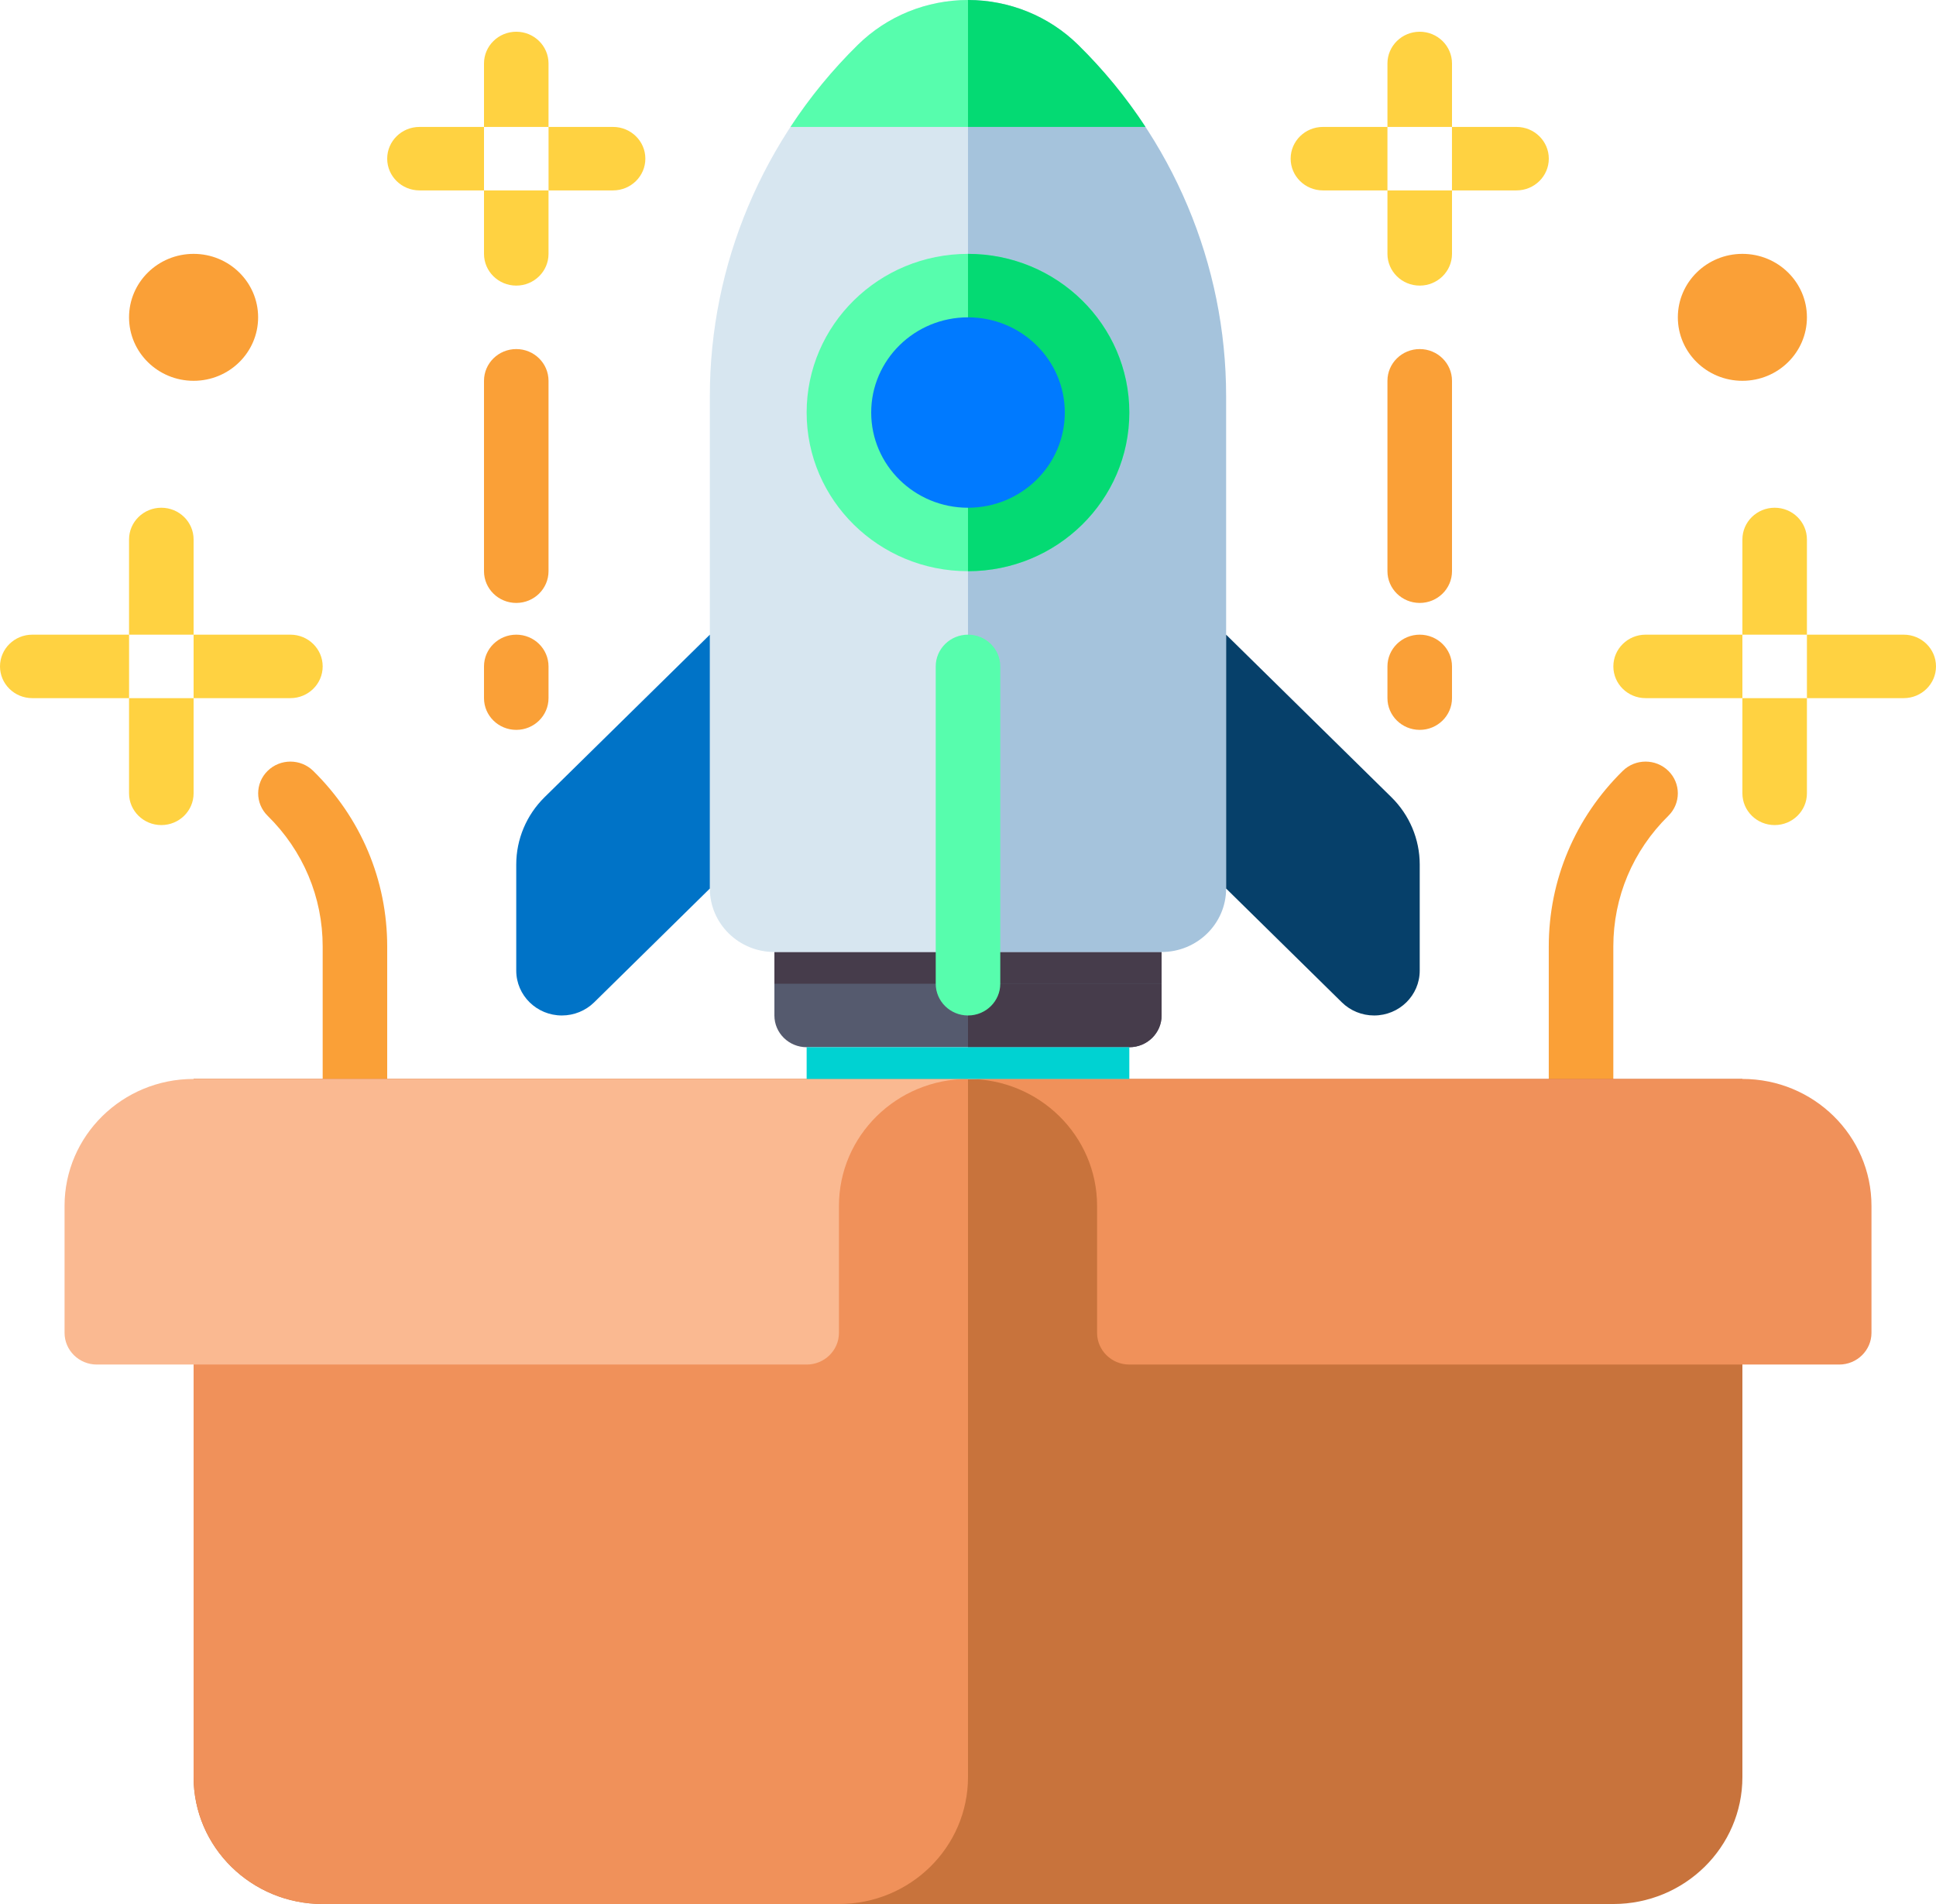 <svg width="61" height="60" viewBox="0 0 61 60" fill="none" xmlns="http://www.w3.org/2000/svg">
    <path d="M11.184 35C10.622 35 10.167 34.552 10.167 34V29.828C10.167 28.271 9.551 26.808 8.432 25.707C8.035 25.317 8.035 24.683 8.432 24.293C8.829 23.902 9.472 23.902 9.869 24.293C11.373 25.771 12.2 27.737 12.2 29.828V34C12.2 34.552 11.745 35 11.184 35Z" fill="#FAA037"/>
    <path d="M6.1 20H4.066V17C4.066 16.448 4.522 16 5.083 16C5.645 16 6.1 16.448 6.1 17V20Z" fill="#FFD241"/>
    <path d="M5.083 26C4.522 26 4.066 25.552 4.066 25V22H6.1V25C6.1 25.552 5.645 26 5.083 26Z" fill="#FFD241"/>
    <path d="M6.1 22V20H9.15C9.712 20 10.167 20.448 10.167 21C10.167 21.552 9.712 22 9.15 22H6.1Z" fill="#FFD241"/>
    <path d="M0 21C0 20.448 0.455 20 1.017 20H4.067V22H1.017C0.455 22 0 21.552 0 21Z" fill="#FFD241"/>
    <path d="M49.816 35C49.255 35 48.799 34.552 48.799 34V29.828C48.799 27.737 49.627 25.771 51.13 24.293C51.528 23.902 52.171 23.902 52.568 24.293C52.965 24.683 52.965 25.317 52.568 25.707C51.449 26.808 50.833 28.271 50.833 29.828V34C50.833 34.552 50.377 35 49.816 35Z" fill="#FAA037"/>
    <path d="M35.583 33H25.417C24.855 33 24.4 32.552 24.4 32V30H36.6V32C36.6 32.552 36.145 33 35.583 33Z" fill="#555A6E"/>
    <path d="M24.4 30H36.6V31H24.4V30Z" fill="#463C4B"/>
    <path d="M36.6 31H30.5V33H35.583C36.145 33 36.6 32.552 36.6 32V31Z" fill="#463C4B"/>
    <path d="M50.833 60H10.167C7.921 60 6.1 58.209 6.1 56V34H54.9V56C54.9 58.209 53.079 60 50.833 60Z" fill="#C8733C"/>
    <path d="M26.433 60H10.167C7.921 60 6.1 58.209 6.1 56V34H30.5V56C30.5 58.209 28.679 60 26.433 60Z" fill="#F0915A"/>
    <path d="M30.5 34C28.254 34 26.434 35.791 26.434 38V42C26.434 42.552 25.978 43 25.417 43H3.05C2.489 43 2.034 42.552 2.034 42V38C2.034 35.791 3.854 34 6.1 34H30.5Z" fill="#FAB991"/>
    <path d="M30.5 34C32.746 34 34.567 35.791 34.567 38V42C34.567 42.552 35.022 43 35.583 43H57.95C58.511 43 58.967 42.552 58.967 42V38C58.967 35.791 57.146 34 54.9 34H30.5Z" fill="#F0915A"/>
    <path d="M36.6 30H30.5V0C31.802 0 33.051 0.509 33.971 1.414C36.956 4.351 38.633 8.333 38.633 12.485V28C38.633 29.105 37.723 30 36.6 30Z" fill="#A5C3DC"/>
    <path d="M24.399 30H30.5V0C29.198 0 27.949 0.509 27.028 1.414C24.043 4.351 22.366 8.333 22.366 12.485V28C22.366 29.105 23.276 30 24.399 30Z" fill="#D7E6F0"/>
    <path d="M30.499 18C33.307 18 35.583 15.761 35.583 13C35.583 10.239 33.307 8 30.499 8C27.692 8 25.416 10.239 25.416 13C25.416 15.761 27.692 18 30.499 18Z" fill="#57FDAD"/>
    <path d="M35.583 13C35.583 10.239 33.307 8 30.5 8V18C33.307 18 35.583 15.761 35.583 13Z" fill="#04DA73"/>
    <path d="M30.5 16C32.185 16 33.55 14.657 33.55 13C33.55 11.343 32.185 10 30.5 10C28.816 10 27.45 11.343 27.45 13C27.45 14.657 28.816 16 30.5 16Z" fill="#007AFF"/>
    <path d="M30.5 20C29.939 20 29.483 20.448 29.483 21V31C29.483 31.552 29.939 32 30.5 32C31.061 32 31.517 31.552 31.517 31V21C31.517 20.448 31.061 20 30.5 20Z" fill="#57FDAD"/>
    <path d="M38.633 28L42.279 31.586C42.548 31.851 42.914 32 43.295 32C44.09 32 44.733 31.367 44.733 30.586V27.243C44.733 26.447 44.412 25.684 43.84 25.121L38.633 20V28Z" fill="#06406A"/>
    <path d="M22.366 28L18.721 31.586C18.451 31.851 18.085 32 17.704 32C16.91 32 16.266 31.367 16.266 30.586V27.243C16.266 26.447 16.587 25.684 17.159 25.121L22.366 20V28Z" fill="#0073C7"/>
    <path d="M30.5 0V4H24.907C25.514 3.072 26.223 2.206 27.029 1.414C27.489 0.961 28.032 0.607 28.621 0.367C29.211 0.128 29.849 0 30.5 0Z" fill="#57FDAD"/>
    <path d="M36.093 4H30.5V0C31.151 0 31.789 0.128 32.378 0.367C32.968 0.607 33.511 0.961 33.971 1.414C34.776 2.206 35.486 3.072 36.093 4Z" fill="#04DA73"/>
    <path d="M25.416 33H35.583V34H25.416V33Z" fill="#00D2D2"/>
    <path d="M54.9 20H56.933V17C56.933 16.448 56.478 16 55.917 16C55.355 16 54.9 16.448 54.9 17V20Z" fill="#FFD241"/>
    <path d="M55.917 26C56.478 26 56.933 25.552 56.933 25V22H54.9V25C54.9 25.552 55.355 26 55.917 26Z" fill="#FFD241"/>
    <path d="M54.9 22V20H51.85C51.289 20 50.834 20.448 50.834 21C50.834 21.552 51.289 22 51.85 22H54.9Z" fill="#FFD241"/>
    <path d="M61 21C61 20.448 60.544 20 59.983 20H56.933V22H59.983C60.544 22 61 21.552 61 21Z" fill="#FFD241"/>
    <path d="M43.716 4H45.75V2C45.75 1.448 45.294 1 44.733 1C44.172 1 43.716 1.448 43.716 2V4Z" fill="#FFD241"/>
    <path d="M44.733 9C45.294 9 45.75 8.552 45.75 8V6H43.716V8C43.716 8.552 44.172 9 44.733 9Z" fill="#FFD241"/>
    <path d="M43.716 6V4H41.683C41.121 4 40.666 4.448 40.666 5C40.666 5.552 41.121 6 41.683 6H43.716Z" fill="#FFD241"/>
    <path d="M48.8 5C48.8 4.448 48.344 4 47.783 4H45.749V6H47.783C48.344 6 48.8 5.552 48.8 5Z" fill="#FFD241"/>
    <path d="M44.733 19C44.172 19 43.716 18.552 43.716 18V12C43.716 11.448 44.172 11 44.733 11C45.294 11 45.75 11.448 45.75 12V18C45.75 18.552 45.294 19 44.733 19Z" fill="#FAA037"/>
    <path d="M44.733 23C44.172 23 43.716 22.552 43.716 22V21C43.716 20.448 44.172 20 44.733 20C45.294 20 45.75 20.448 45.75 21V22C45.75 22.552 45.294 23 44.733 23Z" fill="#FAA037"/>
    <path d="M15.25 4H17.283V2C17.283 1.448 16.828 1 16.267 1C15.705 1 15.25 1.448 15.25 2V4Z" fill="#FFD241"/>
    <path d="M16.267 9C16.828 9 17.283 8.552 17.283 8V6H15.25V8C15.25 8.552 15.705 9 16.267 9Z" fill="#FFD241"/>
    <path d="M15.25 6V4H13.217C12.655 4 12.2 4.448 12.2 5C12.2 5.552 12.655 6 13.217 6H15.25Z" fill="#FFD241"/>
    <path d="M20.334 5C20.334 4.448 19.878 4 19.317 4H17.284V6H19.317C19.878 6 20.334 5.552 20.334 5Z" fill="#FFD241"/>
    <path d="M16.267 19C15.705 19 15.25 18.552 15.25 18V12C15.25 11.448 15.705 11 16.267 11C16.828 11 17.283 11.448 17.283 12V18C17.283 18.552 16.828 19 16.267 19Z" fill="#FAA037"/>
    <path d="M16.267 23C15.705 23 15.25 22.552 15.25 22V21C15.25 20.448 15.705 20 16.267 20C16.828 20 17.283 20.448 17.283 21V22C17.283 22.552 16.828 23 16.267 23Z" fill="#FAA037"/>
    <path d="M54.9 12C56.023 12 56.933 11.105 56.933 10C56.933 8.895 56.023 8 54.9 8C53.777 8 52.866 8.895 52.866 10C52.866 11.105 53.777 12 54.9 12Z" fill="#FAA037"/>
    <path d="M6.1 12C7.223 12 8.133 11.105 8.133 10C8.133 8.895 7.223 8 6.1 8C4.977 8 4.066 8.895 4.066 10C4.066 11.105 4.977 12 6.1 12Z" fill="#FAA037"/>
</svg>
